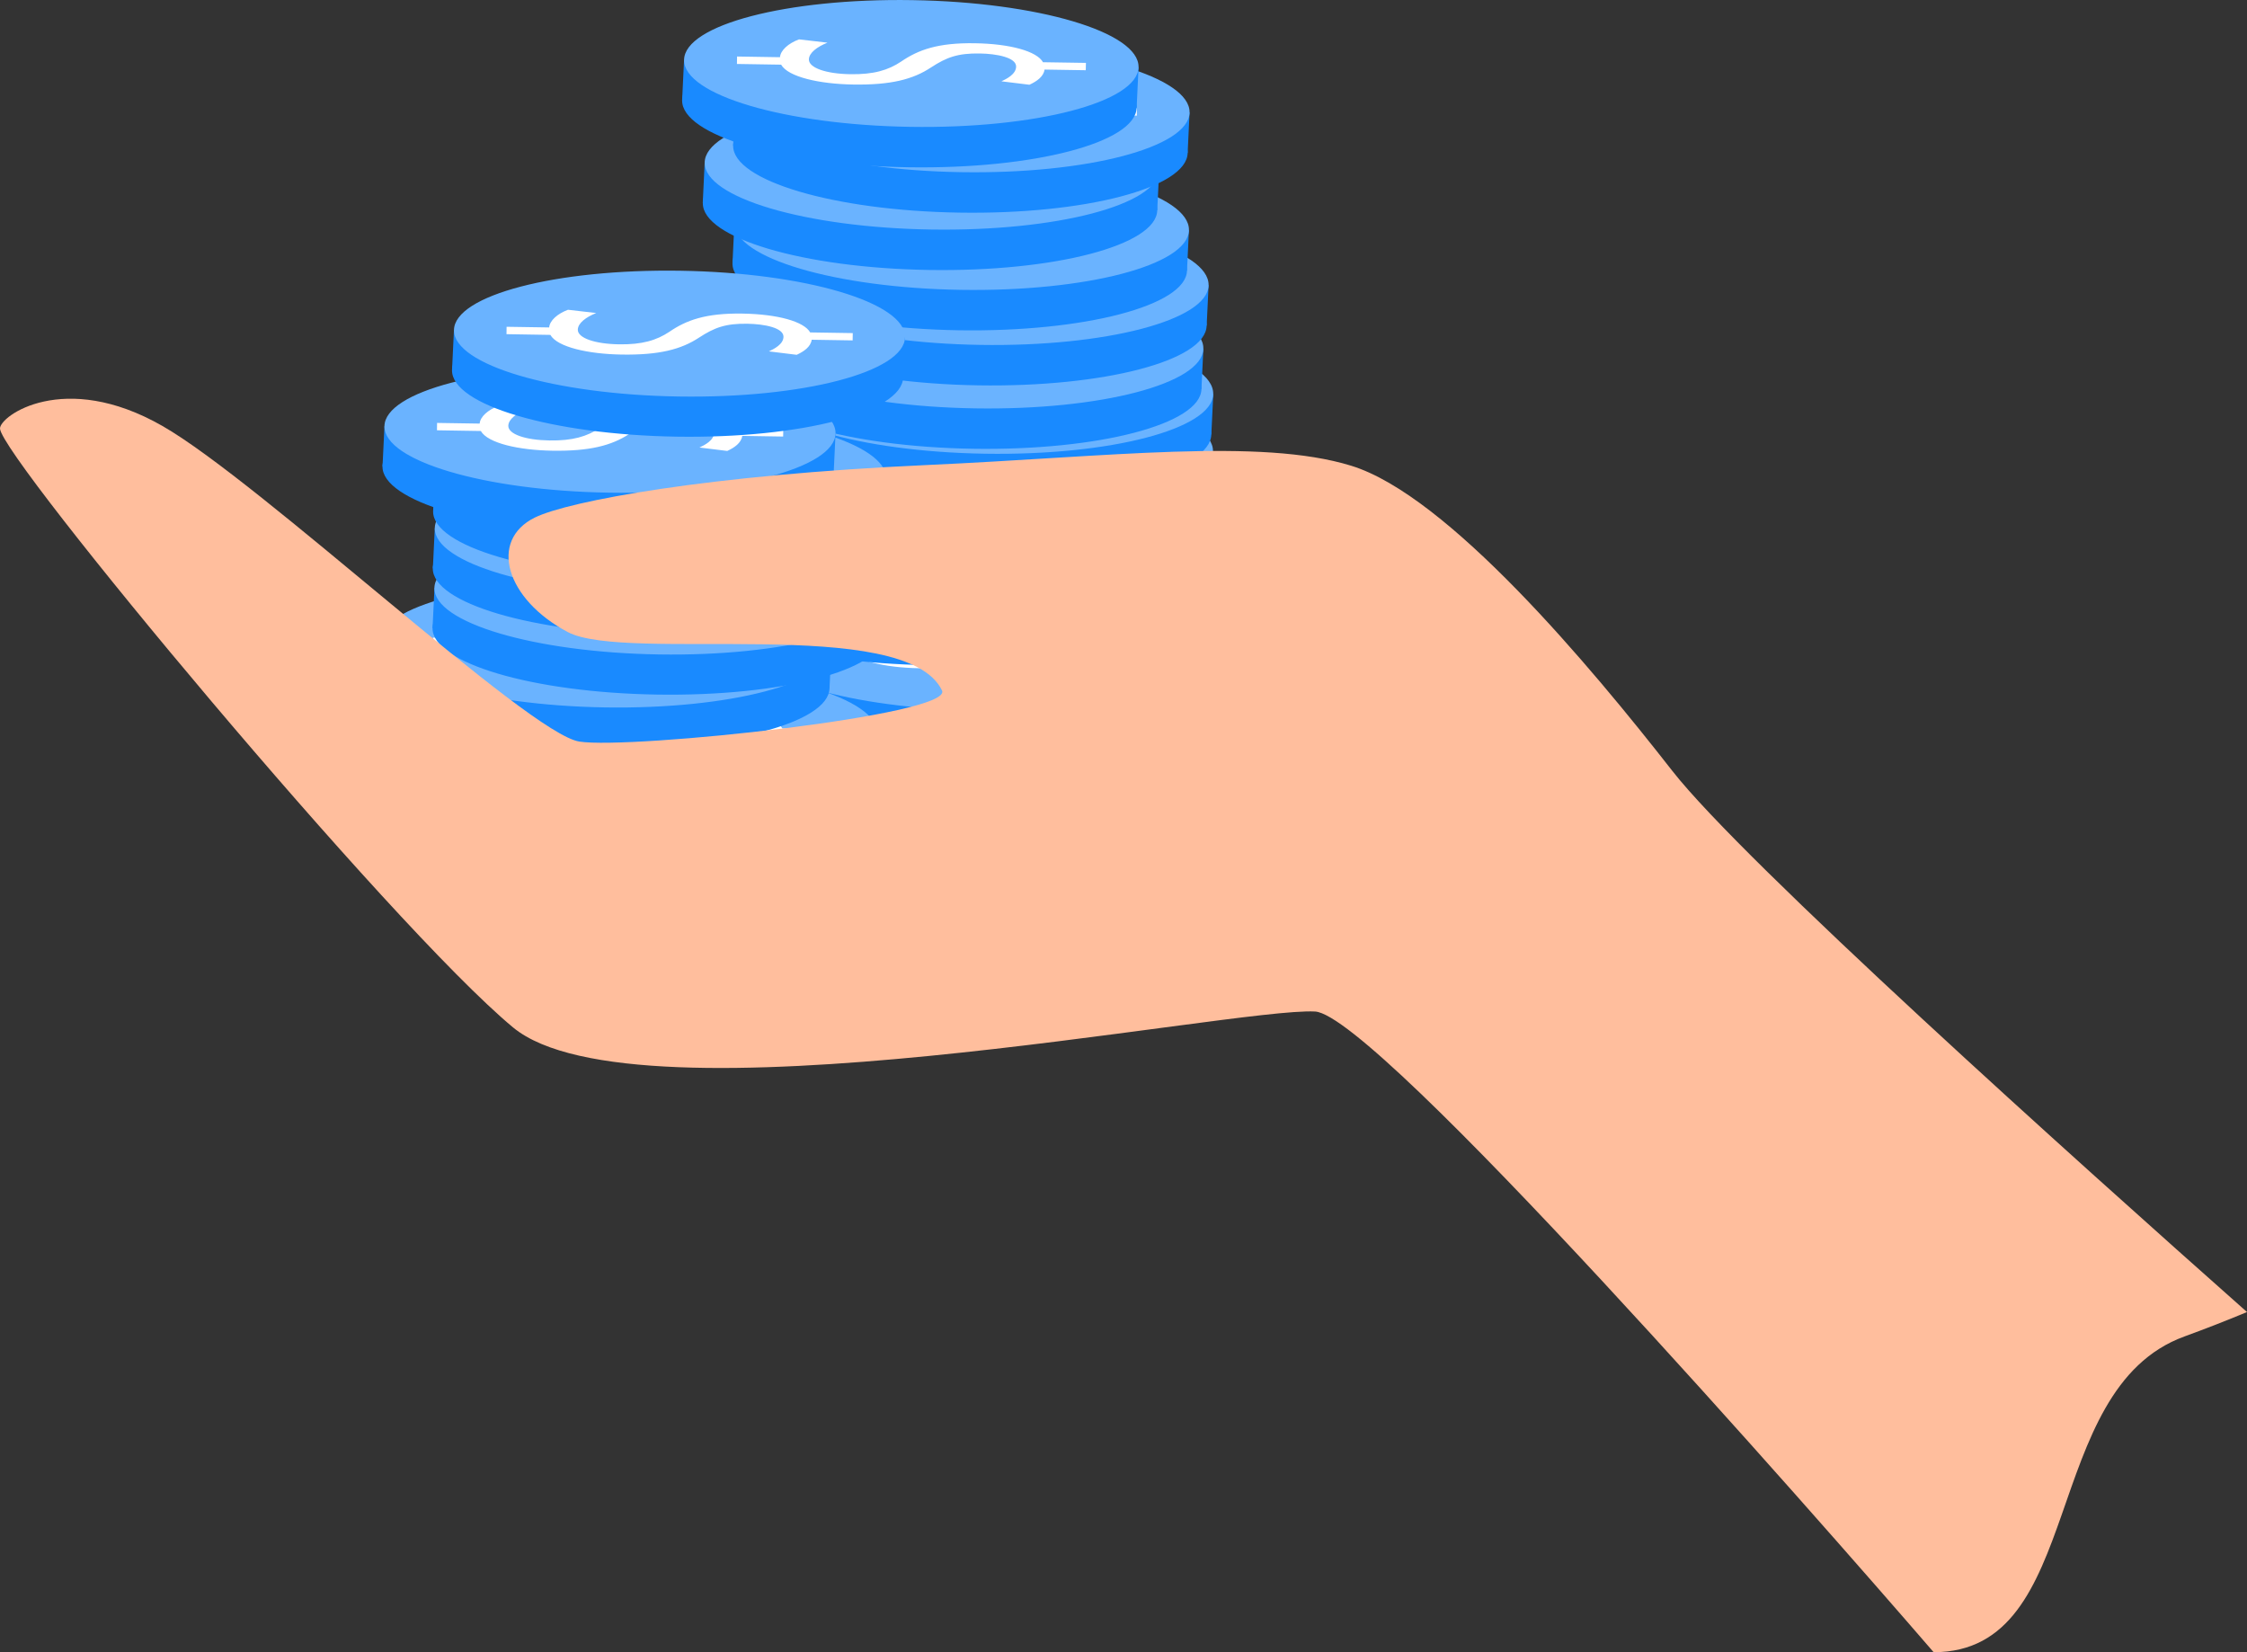 <svg width="170" height="125" viewBox="0 0 170 125" fill="none" xmlns="http://www.w3.org/2000/svg">
<rect x="0" y="0" width="170" height="125" fill="#333333" stroke="none"/>
<g clip-path="url(#clip0_20_24069)">
<path d="M90.967 52.289C91.01 49.642 83.347 47.373 73.852 47.222C64.357 47.071 56.625 49.095 56.582 51.743C56.539 54.391 64.201 56.659 73.697 56.81C83.192 56.961 90.924 54.937 90.967 52.289Z" fill="#198AFF"/>
<path d="M90.969 52.29L91.114 49.23L87.984 49.641L56.729 48.683L56.582 51.743L66.795 55.071L81.367 53.479L90.969 52.29Z" fill="#198AFF"/>
<path d="M91.113 49.229C91.156 46.581 83.494 44.312 73.999 44.161C64.503 44.01 56.771 46.034 56.728 48.682C56.685 51.33 64.348 53.599 73.843 53.749C83.338 53.9 91.07 51.876 91.113 49.229Z" fill="#6AB3FF"/>
<path d="M60.74 48.435L63.986 48.486C64.027 47.968 64.615 47.438 65.427 47.138L67.577 47.388C66.799 47.697 66.181 48.153 66.173 48.656C66.162 49.292 67.473 49.743 69.306 49.773C71.074 49.8 72.172 49.469 73.147 48.821C74.448 47.927 75.936 47.386 78.733 47.43C81.4 47.473 83.416 48.034 83.885 48.866L87.132 48.918L87.123 49.474L84.005 49.423C83.932 49.961 83.412 50.32 82.861 50.572L80.744 50.312C81.137 50.13 81.845 49.773 81.854 49.2C81.866 48.51 80.391 48.226 79.104 48.206C77.432 48.179 76.592 48.498 75.421 49.259C74.057 50.166 72.378 50.6 69.517 50.555C66.977 50.514 64.607 49.983 64.075 49.051L60.732 48.998L60.74 48.435Z" fill="white"/>
<path d="M70.201 50.323C79.697 50.473 87.43 48.45 87.473 45.801C87.516 43.153 79.853 40.885 70.357 40.734C60.861 40.584 53.129 42.607 53.086 45.255C53.043 47.902 60.707 50.171 70.201 50.323Z" fill="#198AFF"/>
<path d="M87.473 45.801L87.618 42.742L84.488 43.153L53.233 42.195L53.086 45.255L63.299 48.581L77.871 46.991L87.473 45.801Z" fill="#198AFF"/>
<path d="M87.617 42.742C87.66 40.094 79.998 37.825 70.502 37.674C61.007 37.523 53.275 39.548 53.232 42.195C53.189 44.843 60.852 47.112 70.347 47.263C79.842 47.413 87.574 45.389 87.617 42.742Z" fill="#6AB3FF"/>
<path d="M57.244 41.946L60.49 41.998C60.531 41.48 61.119 40.95 61.931 40.649L64.081 40.899C63.303 41.209 62.685 41.665 62.677 42.168C62.666 42.804 63.977 43.255 65.81 43.283C67.578 43.312 68.676 42.98 69.651 42.332C70.952 41.438 72.44 40.898 75.236 40.942C77.904 40.985 79.92 41.546 80.389 42.378L83.636 42.429L83.627 42.984L80.509 42.935C80.436 43.471 79.916 43.832 79.365 44.083L77.246 43.824C77.639 43.641 78.349 43.285 78.358 42.712C78.37 42.021 76.895 41.737 75.608 41.717C73.936 41.691 73.096 42.01 71.925 42.77C70.561 43.677 68.882 44.111 66.021 44.066C63.481 44.026 61.111 43.495 60.579 42.563L57.236 42.51L57.244 41.946Z" fill="white"/>
<path d="M74.328 46.289C83.824 46.44 91.556 44.416 91.599 41.769C91.642 39.121 83.98 36.852 74.484 36.7C64.988 36.549 57.256 38.573 57.213 41.222C57.17 43.871 64.832 46.133 74.328 46.289Z" fill="#198AFF"/>
<path d="M91.599 41.769L91.745 38.709L88.613 39.12L57.358 38.161L57.213 41.222L67.426 44.548L81.998 42.958L91.599 41.769Z" fill="#198AFF"/>
<path d="M74.475 43.229C83.969 43.381 91.702 41.357 91.745 38.709C91.788 36.062 84.125 33.792 74.636 33.641C65.146 33.489 57.407 35.514 57.364 38.161C57.32 40.808 64.979 43.079 74.475 43.229Z" fill="#6AB3FF"/>
<path d="M61.368 37.913L64.616 37.965C64.656 37.447 65.243 36.917 66.056 36.616L68.206 36.865C67.43 37.176 66.812 37.632 66.804 38.134C66.793 38.77 68.104 39.221 69.936 39.251C71.704 39.279 72.802 38.946 73.778 38.298C75.078 37.405 76.567 36.864 79.362 36.908C82.031 36.95 84.047 37.512 84.516 38.344L87.762 38.395L87.753 38.951L84.635 38.902C84.562 39.439 84.042 39.798 83.492 40.049L81.373 39.79C81.766 39.608 82.476 39.252 82.485 38.678C82.495 37.989 81.021 37.705 79.735 37.684C78.064 37.658 77.222 37.976 76.053 38.738C74.688 39.645 73.009 40.079 70.148 40.033C67.609 39.992 65.238 39.462 64.707 38.53L61.363 38.477L61.368 37.913Z" fill="white"/>
<path d="M74.353 41.727C83.848 41.877 91.58 39.853 91.624 37.206C91.667 34.558 84.004 32.289 74.503 32.138C65.002 31.986 57.275 34.011 57.233 36.659C57.191 39.306 64.857 41.575 74.353 41.727Z" fill="#198AFF"/>
<path d="M91.624 37.206L91.771 34.146L88.639 34.557L57.384 33.599L57.238 36.659L67.451 39.985L82.022 38.395L91.624 37.206Z" fill="#198AFF"/>
<path d="M91.77 34.145C91.813 31.497 84.15 29.228 74.655 29.078C65.16 28.927 57.427 30.951 57.384 33.598C57.342 36.246 65.004 38.515 74.499 38.666C83.995 38.817 91.727 36.792 91.77 34.145Z" fill="#6AB3FF"/>
<path d="M61.394 33.351L64.641 33.403C64.682 32.884 65.268 32.354 66.082 32.053L68.231 32.302C67.455 32.613 66.837 33.069 66.828 33.571C66.819 34.207 68.129 34.66 69.961 34.688C71.729 34.717 72.828 34.385 73.803 33.737C75.103 32.843 76.591 32.301 79.388 32.346C82.056 32.388 84.073 32.949 84.541 33.782L87.787 33.833L87.778 34.389L84.656 34.341C84.583 34.877 84.063 35.236 83.512 35.487L81.395 35.228C81.788 35.047 82.497 34.691 82.506 34.117C82.517 33.427 81.043 33.143 79.757 33.123C78.086 33.097 77.244 33.414 76.075 34.176C74.709 35.083 73.03 35.517 70.169 35.472C67.63 35.431 65.259 34.901 64.728 33.969L61.385 33.916L61.394 33.351Z" fill="white"/>
<path d="M74.372 37.386C83.868 37.538 91.6 35.513 91.643 32.866C91.686 30.218 84.024 27.949 74.528 27.798C65.032 27.646 57.302 29.675 57.26 32.319C57.218 34.963 64.879 37.236 74.372 37.386Z" fill="#198AFF"/>
<path d="M91.645 32.866L91.792 29.806L88.66 30.217L57.405 29.258L57.26 32.319L67.473 35.646L82.044 34.056L91.645 32.866Z" fill="#198AFF"/>
<path d="M74.521 34.327C84.016 34.478 91.75 32.454 91.788 29.805C91.826 27.156 84.167 24.889 74.671 24.737C65.176 24.585 57.444 26.61 57.401 29.257C57.357 31.904 65.026 34.176 74.521 34.327Z" fill="#6AB3FF"/>
<path d="M61.417 29.011L64.664 29.062C64.705 28.544 65.291 28.014 66.104 27.713L68.254 27.962C67.478 28.273 66.86 28.73 66.851 29.231C66.841 29.867 68.152 30.32 69.984 30.348C71.752 30.377 72.85 30.044 73.826 29.395C75.126 28.503 76.613 27.961 79.41 28.005C82.079 28.048 84.095 28.609 84.564 29.441L87.81 29.493L87.801 30.049L84.683 29.999C84.61 30.536 84.09 30.895 83.539 31.146L81.421 30.887C81.814 30.706 82.524 30.349 82.533 29.775C82.544 29.086 81.069 28.802 79.783 28.781C78.113 28.755 77.271 29.073 76.102 29.835C74.736 30.742 73.057 31.176 70.196 31.131C67.657 31.089 65.286 30.559 64.754 29.628L61.41 29.576L61.417 29.011Z" fill="white"/>
<path d="M73.626 33.952C83.122 34.102 90.854 32.079 90.897 29.431C90.94 26.782 83.278 24.519 73.782 24.369C64.286 24.219 56.553 26.241 56.51 28.889C56.467 31.536 64.131 33.806 73.626 33.952Z" fill="#198AFF"/>
<path d="M90.897 29.436L91.042 26.376L87.911 26.787L56.656 25.829L56.51 28.889L66.724 32.215L81.295 30.625L90.897 29.436Z" fill="#198AFF"/>
<path d="M91.041 26.376C91.084 23.728 83.421 21.459 73.926 21.308C64.431 21.157 56.699 23.181 56.656 25.829C56.613 28.477 64.275 30.746 73.771 30.896C83.266 31.047 90.998 29.023 91.041 26.376Z" fill="#6AB3FF"/>
<path d="M60.666 25.581L63.913 25.632C63.954 25.114 64.54 24.584 65.354 24.283L67.504 24.533C66.727 24.843 66.108 25.299 66.1 25.802C66.09 26.438 67.401 26.889 69.233 26.918C71.001 26.946 72.1 26.615 73.075 25.967C74.375 25.073 75.863 24.531 78.66 24.576C81.328 24.619 83.345 25.18 83.813 26.012L87.059 26.064L87.05 26.619L83.931 26.565C83.858 27.102 83.338 27.462 82.787 27.713L80.669 27.454C81.062 27.272 81.771 26.915 81.78 26.341C81.792 25.652 80.317 25.368 79.03 25.347C77.358 25.321 76.517 25.639 75.348 26.401C73.983 27.308 72.304 27.742 69.443 27.697C66.904 27.657 64.533 27.125 64.001 26.193L60.658 26.14L60.666 25.581Z" fill="white"/>
<path d="M91.289 24.633C91.332 21.985 83.67 19.717 74.174 19.566C64.679 19.415 56.947 21.439 56.904 24.087C56.861 26.735 64.524 29.003 74.019 29.154C83.514 29.305 91.246 27.281 91.289 24.633Z" fill="#198AFF"/>
<path d="M91.292 24.633L91.439 21.574L88.307 21.983L57.052 21.026L56.906 24.086L67.119 27.413L81.69 25.823L91.292 24.633Z" fill="#198AFF"/>
<path d="M74.167 26.094C83.662 26.245 91.395 24.221 91.438 21.574C91.481 18.926 83.817 16.656 74.323 16.506C64.829 16.355 57.089 18.378 57.051 21.026C57.013 23.673 64.671 25.942 74.167 26.094Z" fill="#6AB3FF"/>
<path d="M61.062 20.778L64.309 20.83C64.35 20.311 64.936 19.782 65.749 19.481L67.9 19.73C67.123 20.041 66.505 20.497 66.497 20.998C66.487 21.635 67.797 22.085 69.629 22.115C71.397 22.144 72.495 21.811 73.471 21.163C74.771 20.27 76.259 19.728 79.055 19.772C81.724 19.815 83.74 20.376 84.209 21.208L87.455 21.26L87.446 21.816L84.324 21.771C84.251 22.307 83.731 22.666 83.181 22.918L81.063 22.658C81.456 22.477 82.165 22.12 82.174 21.547C82.185 20.856 80.71 20.573 79.425 20.552C77.754 20.525 76.912 20.844 75.743 21.606C74.377 22.507 72.698 22.947 69.837 22.902C67.299 22.862 64.927 22.332 64.397 21.399L61.053 21.346L61.062 20.778Z" fill="white"/>
<path d="M89.803 20.466C89.846 17.818 82.183 15.55 72.688 15.399C63.193 15.248 55.461 17.272 55.418 19.919C55.375 22.567 63.037 24.836 72.532 24.987C82.028 25.138 89.76 23.114 89.803 20.466Z" fill="#198AFF"/>
<path d="M89.804 20.468L89.95 17.409L86.818 17.818L55.563 16.861L55.418 19.92L65.631 23.248L80.203 21.658L89.804 20.468Z" fill="#198AFF"/>
<path d="M72.681 21.929C82.177 22.08 89.909 20.056 89.952 17.407C89.995 14.759 82.332 12.491 72.837 12.341C63.341 12.19 55.608 14.213 55.565 16.861C55.521 19.508 63.185 21.777 72.681 21.929Z" fill="#6AB3FF"/>
<path d="M59.578 16.612L62.824 16.664C62.864 16.145 63.451 15.617 64.264 15.316L66.414 15.565C65.637 15.874 65.019 16.332 65.011 16.833C65.001 17.47 66.312 17.921 68.144 17.95C69.911 17.978 71.01 17.646 71.985 16.998C73.285 16.104 74.774 15.563 77.57 15.607C80.238 15.65 82.255 16.211 82.724 17.043L85.969 17.095L85.96 17.651L82.843 17.602C82.771 18.138 82.249 18.497 81.7 18.749L79.581 18.489C79.974 18.307 80.683 17.952 80.693 17.378C80.703 16.687 79.229 16.404 77.943 16.384C76.272 16.357 75.43 16.675 74.261 17.436C72.897 18.343 71.217 18.777 68.356 18.732C65.817 18.692 63.445 18.16 62.915 17.229L59.572 17.175L59.578 16.612Z" fill="white"/>
<path d="M70.282 20.425C79.778 20.577 87.51 18.553 87.553 15.905C87.596 13.258 79.934 10.989 70.445 10.837C60.956 10.686 53.217 12.71 53.174 15.359C53.131 18.007 60.787 20.275 70.282 20.425Z" fill="#198AFF"/>
<path d="M87.554 15.906L87.7 12.846L84.568 13.255L53.313 12.298L53.168 15.359L63.381 18.685L77.953 17.095L87.554 15.906Z" fill="#198AFF"/>
<path d="M70.429 17.365C79.925 17.516 87.656 15.492 87.7 12.845C87.743 10.197 80.079 7.929 70.585 7.775C61.09 7.621 53.356 9.65 53.313 12.298C53.27 14.945 60.933 17.214 70.429 17.365Z" fill="#6AB3FF"/>
<path d="M57.325 12.052L60.571 12.104C60.611 11.585 61.198 11.055 62.011 10.755L64.16 11.002C63.383 11.313 62.765 11.769 62.758 12.271C62.747 12.907 64.058 13.358 65.89 13.388C67.657 13.416 68.756 13.083 69.731 12.435C71.031 11.542 72.52 11.001 75.316 11.045C77.984 11.088 80.001 11.649 80.47 12.481L83.716 12.533L83.706 13.088L80.589 13.039C80.515 13.576 79.996 13.935 79.446 14.186L77.327 13.927C77.72 13.745 78.43 13.389 78.439 12.815C78.449 12.124 76.975 11.842 75.689 11.821C74.018 11.794 73.176 12.113 72.007 12.875C70.643 13.782 68.963 14.216 66.102 14.17C63.563 14.13 61.191 13.6 60.661 12.668L57.318 12.614L57.325 12.052Z" fill="white"/>
<path d="M72.582 16.086C82.078 16.237 89.809 14.213 89.853 11.566C89.896 8.918 82.23 6.649 72.738 6.497C63.246 6.346 55.51 8.37 55.467 11.015C55.424 13.66 63.086 15.939 72.582 16.086Z" fill="#198AFF"/>
<path d="M89.853 11.566L89.999 8.506L86.867 8.916L55.612 7.958L55.467 11.018L65.68 14.345L80.251 12.755L89.853 11.566Z" fill="#198AFF"/>
<path d="M72.728 13.026C82.229 13.178 89.954 11.153 89.999 8.506C90.043 5.859 82.378 3.588 72.884 3.438C63.389 3.288 55.655 5.313 55.611 7.958C55.568 10.603 63.232 12.874 72.728 13.026Z" fill="#6AB3FF"/>
<path d="M59.622 7.71L62.87 7.761C62.91 7.243 63.497 6.714 64.31 6.412L66.46 6.662C65.684 6.973 65.066 7.429 65.058 7.931C65.047 8.567 66.358 9.018 68.19 9.048C69.957 9.075 71.056 8.743 72.031 8.095C73.332 7.201 74.82 6.661 77.616 6.705C80.284 6.748 82.301 7.309 82.77 8.141L86.016 8.193L86.007 8.748L82.884 8.699C82.81 9.236 82.29 9.595 81.741 9.846L79.623 9.589C80.016 9.407 80.726 9.052 80.735 8.478C80.745 7.787 79.271 7.504 77.985 7.484C76.314 7.456 75.472 7.775 74.303 8.536C72.938 9.443 71.259 9.877 68.398 9.832C65.859 9.792 63.488 9.26 62.956 8.329L59.613 8.275L59.622 7.71Z" fill="white"/>
<path d="M68.723 12.655C78.218 12.807 85.951 10.783 85.995 8.135C86.038 5.488 78.374 3.219 68.874 3.067C59.375 2.916 51.651 4.94 51.608 7.589C51.564 10.237 59.227 12.505 68.723 12.655Z" fill="#198AFF"/>
<path d="M85.995 8.135L86.14 5.076L83.008 5.487L51.754 4.529L51.607 7.589L61.821 10.915L76.393 9.325L85.995 8.135Z" fill="#198AFF"/>
<path d="M86.139 5.076C86.182 2.428 78.519 0.16 69.024 0.009C59.529 -0.142 51.797 1.882 51.754 4.53C51.711 7.177 59.373 9.446 68.868 9.597C78.364 9.748 86.096 7.724 86.139 5.076Z" fill="#6AB3FF"/>
<path d="M55.764 4.276L59.01 4.328C59.051 3.81 59.639 3.28 60.451 2.979L62.602 3.228C61.824 3.539 61.206 3.995 61.198 4.497C61.188 5.133 62.498 5.585 64.33 5.614C66.099 5.642 67.198 5.311 68.172 4.661C69.474 3.768 70.961 3.227 73.758 3.272C76.425 3.314 78.442 3.875 78.91 4.708L82.158 4.758L82.144 5.313L79.027 5.264C78.954 5.8 78.432 6.159 77.882 6.411L75.764 6.152C76.157 5.97 76.866 5.614 76.876 5.04C76.887 4.35 75.413 4.066 74.126 4.046C72.454 4.02 71.613 4.337 70.443 5.099C69.078 6.006 67.398 6.441 64.539 6.395C61.998 6.354 59.628 5.824 59.097 4.892L55.754 4.839L55.764 4.276Z" fill="white"/>
<path d="M49.086 62.992C58.514 63.143 66.186 61.134 66.229 58.506C66.272 55.878 58.661 53.626 49.241 53.476C39.821 53.325 32.142 55.334 32.1 57.963C32.058 60.593 39.663 62.842 49.086 62.992Z" fill="#198AFF"/>
<path d="M66.229 58.506L66.373 55.469L63.266 55.877L32.245 54.926L32.1 57.963L42.237 61.265L56.699 59.687L66.229 58.506Z" fill="#198AFF"/>
<path d="M49.233 59.956C58.66 60.105 66.332 58.097 66.374 55.469C66.416 52.841 58.812 50.59 49.387 50.439C39.962 50.289 32.288 52.298 32.246 54.926C32.204 57.554 39.805 59.806 49.233 59.956Z" fill="#6AB3FF"/>
<path d="M36.225 54.686L39.448 54.738C39.487 54.219 40.071 53.701 40.874 53.398L43.007 53.645C42.237 53.954 41.623 54.407 41.615 54.905C41.604 55.537 42.906 55.984 44.723 56.013C46.479 56.041 47.569 55.712 48.536 55.068C49.827 54.182 51.304 53.643 54.08 53.688C56.728 53.731 58.73 54.288 59.194 55.114L62.417 55.165L62.408 55.716L59.315 55.66C59.243 56.193 58.727 56.551 58.18 56.8L56.078 56.54C56.465 56.359 57.172 56.005 57.181 55.436C57.193 54.751 55.729 54.469 54.453 54.45C52.794 54.423 51.959 54.739 50.797 55.495C49.444 56.39 47.777 56.825 44.937 56.78C42.417 56.74 40.064 56.214 39.537 55.288L36.219 55.235L36.225 54.686Z" fill="white"/>
<path d="M45.616 56.553C55.043 56.702 62.715 54.694 62.758 52.066C62.801 49.438 55.195 47.185 45.77 47.04C36.345 46.895 28.675 48.895 28.629 51.523C28.583 54.151 36.192 56.403 45.616 56.553Z" fill="#198AFF"/>
<path d="M62.758 52.066L62.902 49.029L59.795 49.436L28.773 48.485L28.629 51.523L38.765 54.825L53.228 53.246L62.758 52.066Z" fill="#198AFF"/>
<path d="M45.762 53.52C55.189 53.67 62.861 51.661 62.903 49.033C62.945 46.405 55.341 44.153 45.916 44.003C36.491 43.852 28.817 45.862 28.774 48.489C28.73 51.116 36.337 53.365 45.762 53.52Z" fill="#6AB3FF"/>
<path d="M32.757 48.239L35.979 48.291C36.018 47.772 36.602 47.254 37.405 46.952L39.544 47.2C38.775 47.508 38.16 47.96 38.153 48.458C38.142 49.09 39.444 49.537 41.261 49.567C43.016 49.594 44.106 49.265 45.074 48.623C46.365 47.735 47.842 47.197 50.618 47.242C53.265 47.284 55.267 47.841 55.732 48.668L58.955 48.72L58.946 49.272L55.85 49.222C55.778 49.755 55.262 50.111 54.715 50.36L52.613 50.101C53 49.92 53.707 49.567 53.716 48.997C53.728 48.313 52.264 48.032 50.988 48.011C49.329 47.985 48.494 48.3 47.333 49.055C45.979 49.951 44.312 50.388 41.472 50.342C38.953 50.302 36.6 49.775 36.072 48.851L32.754 48.797L32.757 48.239Z" fill="white"/>
<path d="M49.711 52.549C59.139 52.699 66.811 50.691 66.854 48.063C66.897 45.435 59.291 43.182 49.866 43.033C40.441 42.884 32.767 44.892 32.725 47.52C32.683 50.148 40.288 52.4 49.711 52.549Z" fill="#198AFF"/>
<path d="M66.854 48.063L66.998 45.026L63.891 45.433L32.87 44.482L32.725 47.52L42.861 50.822L57.324 49.243L66.854 48.063Z" fill="#198AFF"/>
<path d="M49.856 49.513C59.284 49.663 66.955 47.653 66.997 45.026C67.039 42.4 59.435 40.146 50.011 39.996C40.586 39.846 32.911 41.857 32.865 44.482C32.82 47.108 40.431 49.362 49.856 49.513Z" fill="#6AB3FF"/>
<path d="M36.851 44.236L40.073 44.288C40.113 43.769 40.697 43.251 41.499 42.949L43.632 43.197C42.862 43.504 42.248 43.957 42.24 44.455C42.23 45.087 43.531 45.534 45.349 45.564C47.103 45.591 48.194 45.262 49.162 44.62C50.453 43.732 51.93 43.194 54.706 43.239C57.353 43.281 59.354 43.838 59.82 44.665L63.043 44.717L63.033 45.269L59.938 45.219C59.866 45.752 59.35 46.108 58.803 46.357L56.701 46.098C57.094 45.917 57.795 45.564 57.804 44.994C57.816 44.31 56.352 44.027 55.076 44.008C53.417 43.981 52.582 44.297 51.42 45.052C50.067 45.948 48.4 46.385 45.56 46.339C43.04 46.299 40.688 45.772 40.16 44.846L36.842 44.794L36.851 44.236Z" fill="white"/>
<path d="M49.736 48.021C59.164 48.172 66.835 46.163 66.877 43.535C66.919 40.907 59.314 38.655 49.887 38.504C40.459 38.354 32.788 40.364 32.744 42.992C32.701 45.62 40.311 47.871 49.736 48.021Z" fill="#198AFF"/>
<path d="M66.878 43.535L67.023 40.497L63.915 40.906L32.894 39.954L32.75 42.991L42.886 46.294L57.349 44.715L66.878 43.535Z" fill="#198AFF"/>
<path d="M49.888 44.984C59.316 45.134 66.986 43.125 67.029 40.497C67.072 37.869 59.466 35.617 50.042 35.468C40.619 35.319 32.938 37.321 32.895 39.954C32.852 42.587 40.46 44.837 49.888 44.984Z" fill="#6AB3FF"/>
<path d="M36.875 39.708L40.097 39.759C40.138 39.24 40.721 38.722 41.523 38.42L43.658 38.668C42.886 38.976 42.274 39.428 42.264 39.927C42.255 40.558 43.556 41.007 45.374 41.035C47.129 41.064 48.219 40.733 49.187 40.09C50.478 39.204 51.955 38.665 54.73 38.71C57.379 38.753 59.379 39.309 59.846 40.136L63.067 40.186L63.057 40.738L59.97 40.69C59.898 41.223 59.381 41.579 58.835 41.83L56.74 41.57C57.125 41.39 57.833 41.036 57.842 40.468C57.853 39.782 56.39 39.501 55.113 39.48C53.454 39.454 52.626 39.77 51.459 40.526C50.104 41.421 48.438 41.857 45.598 41.811C43.078 41.771 40.725 41.245 40.197 40.32L36.879 40.267L36.875 39.708Z" fill="white"/>
<path d="M49.756 43.714C59.183 43.864 66.855 41.855 66.897 39.227C66.939 36.599 59.334 34.347 49.91 34.197C40.487 34.046 32.811 36.055 32.768 38.683C32.725 41.311 40.328 43.563 49.756 43.714Z" fill="#198AFF"/>
<path d="M66.901 39.227L67.046 36.19L63.938 36.598L32.917 35.647L32.772 38.683L42.909 41.986L57.371 40.408L66.901 39.227Z" fill="#198AFF"/>
<path d="M49.904 40.676C59.332 40.827 67.002 38.818 67.045 36.19C67.088 33.562 59.482 31.31 50.059 31.161C40.635 31.012 32.959 33.019 32.916 35.647C32.873 38.275 40.479 40.527 49.904 40.676Z" fill="#6AB3FF"/>
<path d="M36.897 35.401L40.12 35.451C40.16 34.933 40.743 34.414 41.545 34.112L43.68 34.36C42.908 34.669 42.293 35.118 42.293 35.62C42.284 36.251 43.584 36.699 45.403 36.728C47.157 36.756 48.248 36.426 49.216 35.783C50.507 34.897 51.984 34.358 54.758 34.403C57.407 34.446 59.408 35.002 59.873 35.828L63.095 35.879L63.086 36.431L59.992 36.382C59.92 36.914 59.403 37.271 58.857 37.521L56.755 37.261C57.14 37.081 57.849 36.728 57.858 36.159C57.868 35.473 56.406 35.192 55.129 35.171C53.47 35.145 52.641 35.462 51.474 36.217C50.119 37.111 48.453 37.548 45.614 37.503C43.093 37.462 40.74 36.936 40.212 36.011L36.895 35.958L36.897 35.401Z" fill="white"/>
<path d="M45.928 40.309C55.356 40.46 63.028 38.451 63.071 35.823C63.114 33.195 55.508 30.943 46.083 30.793C36.658 30.642 28.983 32.656 28.938 35.28C28.892 37.904 36.505 40.159 45.928 40.309Z" fill="#198AFF"/>
<path d="M63.071 35.823L63.215 32.786L60.107 33.194L29.087 32.243L28.941 35.28L39.079 38.582L53.541 37.004L63.071 35.823Z" fill="#198AFF"/>
<path d="M46.073 37.273C55.5 37.422 63.172 35.414 63.214 32.786C63.256 30.158 55.648 27.907 46.227 27.756C36.806 27.606 29.128 29.615 29.086 32.243C29.044 34.871 36.648 37.123 46.073 37.273Z" fill="#6AB3FF"/>
<path d="M33.068 31.997L36.29 32.047C36.329 31.529 36.913 31.01 37.716 30.708L39.849 30.956C39.079 31.264 38.465 31.718 38.457 32.215C38.447 32.847 39.748 33.295 41.566 33.323C43.322 33.352 44.411 33.023 45.379 32.379C46.67 31.492 48.147 30.953 50.922 30.999C53.57 31.041 55.572 31.599 56.037 32.424L59.259 32.476L59.25 33.027L56.156 32.977C56.083 33.51 55.567 33.866 55.02 34.117L52.918 33.857C53.304 33.677 54.011 33.323 54.02 32.755C54.032 32.069 52.568 31.788 51.293 31.767C49.634 31.741 48.799 32.057 47.637 32.813C46.283 33.708 44.617 34.144 41.776 34.098C39.257 34.058 36.904 33.532 36.377 32.607L33.059 32.554L33.068 31.997Z" fill="white"/>
<path d="M51.187 33.036C60.615 33.186 68.285 31.176 68.329 28.549C68.372 25.923 60.766 23.669 51.342 23.519C41.918 23.369 34.243 25.377 34.199 28.005C34.156 30.633 41.769 32.885 51.187 33.036Z" fill="#198AFF"/>
<path d="M68.328 28.549L68.474 25.512L65.365 25.919L34.345 24.969L34.199 28.005L44.337 31.307L58.799 29.73L68.328 28.549Z" fill="#198AFF"/>
<path d="M51.329 29.998C60.756 30.149 68.428 28.14 68.471 25.512C68.514 22.884 60.908 20.632 51.483 20.483C42.058 20.334 34.388 22.341 34.346 24.969C34.304 27.597 41.909 29.849 51.329 29.998Z" fill="#6AB3FF"/>
<path d="M38.326 24.723L41.548 24.773C41.589 24.255 42.171 23.736 42.974 23.435L45.108 23.682C44.337 23.991 43.723 24.443 43.715 24.942C43.705 25.573 45.006 26.021 46.825 26.05C48.579 26.078 49.67 25.748 50.638 25.105C51.929 24.219 53.404 23.68 56.18 23.725C58.828 23.768 60.83 24.323 61.295 25.15L64.517 25.201L64.508 25.753L61.41 25.704C61.337 26.236 60.821 26.593 60.275 26.843L58.172 26.584C58.558 26.403 59.267 26.05 59.276 25.481C59.286 24.795 57.824 24.514 56.547 24.493C54.888 24.467 54.053 24.784 52.892 25.539C51.537 26.433 49.87 26.87 47.032 26.825C44.519 26.787 42.162 26.261 41.638 25.336L38.32 25.282L38.326 24.723Z" fill="white"/>
<path d="M170.001 99.264C156.966 87.71 131.897 65.207 126.515 58.314C120.333 50.399 109.538 37.481 102.215 35.232C95.307 33.111 83.974 34.557 70.094 35.184C53.596 35.929 43.007 37.906 40.467 39.155C36.961 40.878 38.26 45.332 42.955 47.819C47.374 50.159 68.488 46.475 71.27 52.238C72.179 54.117 47.701 56.711 43.83 56.105C39.958 55.498 19.737 36.492 12.287 32.226C4.836 27.96 -0.06 31.49 0.001 32.433C0.145 34.687 29.532 70.03 38.811 77.727C48.089 85.423 93.229 76.197 99.492 76.528C104.106 76.774 137.177 114.446 146.293 125C157.88 124.99 154.254 105.128 165.263 101.113C166.855 100.533 168.435 99.916 170.001 99.264Z" fill="#FFBE9D"/>
</g>
<defs>
<clipPath id="clip0_20_24069">
<rect width="170" height="125" fill="white"/>
</clipPath>
</defs>
</svg>
